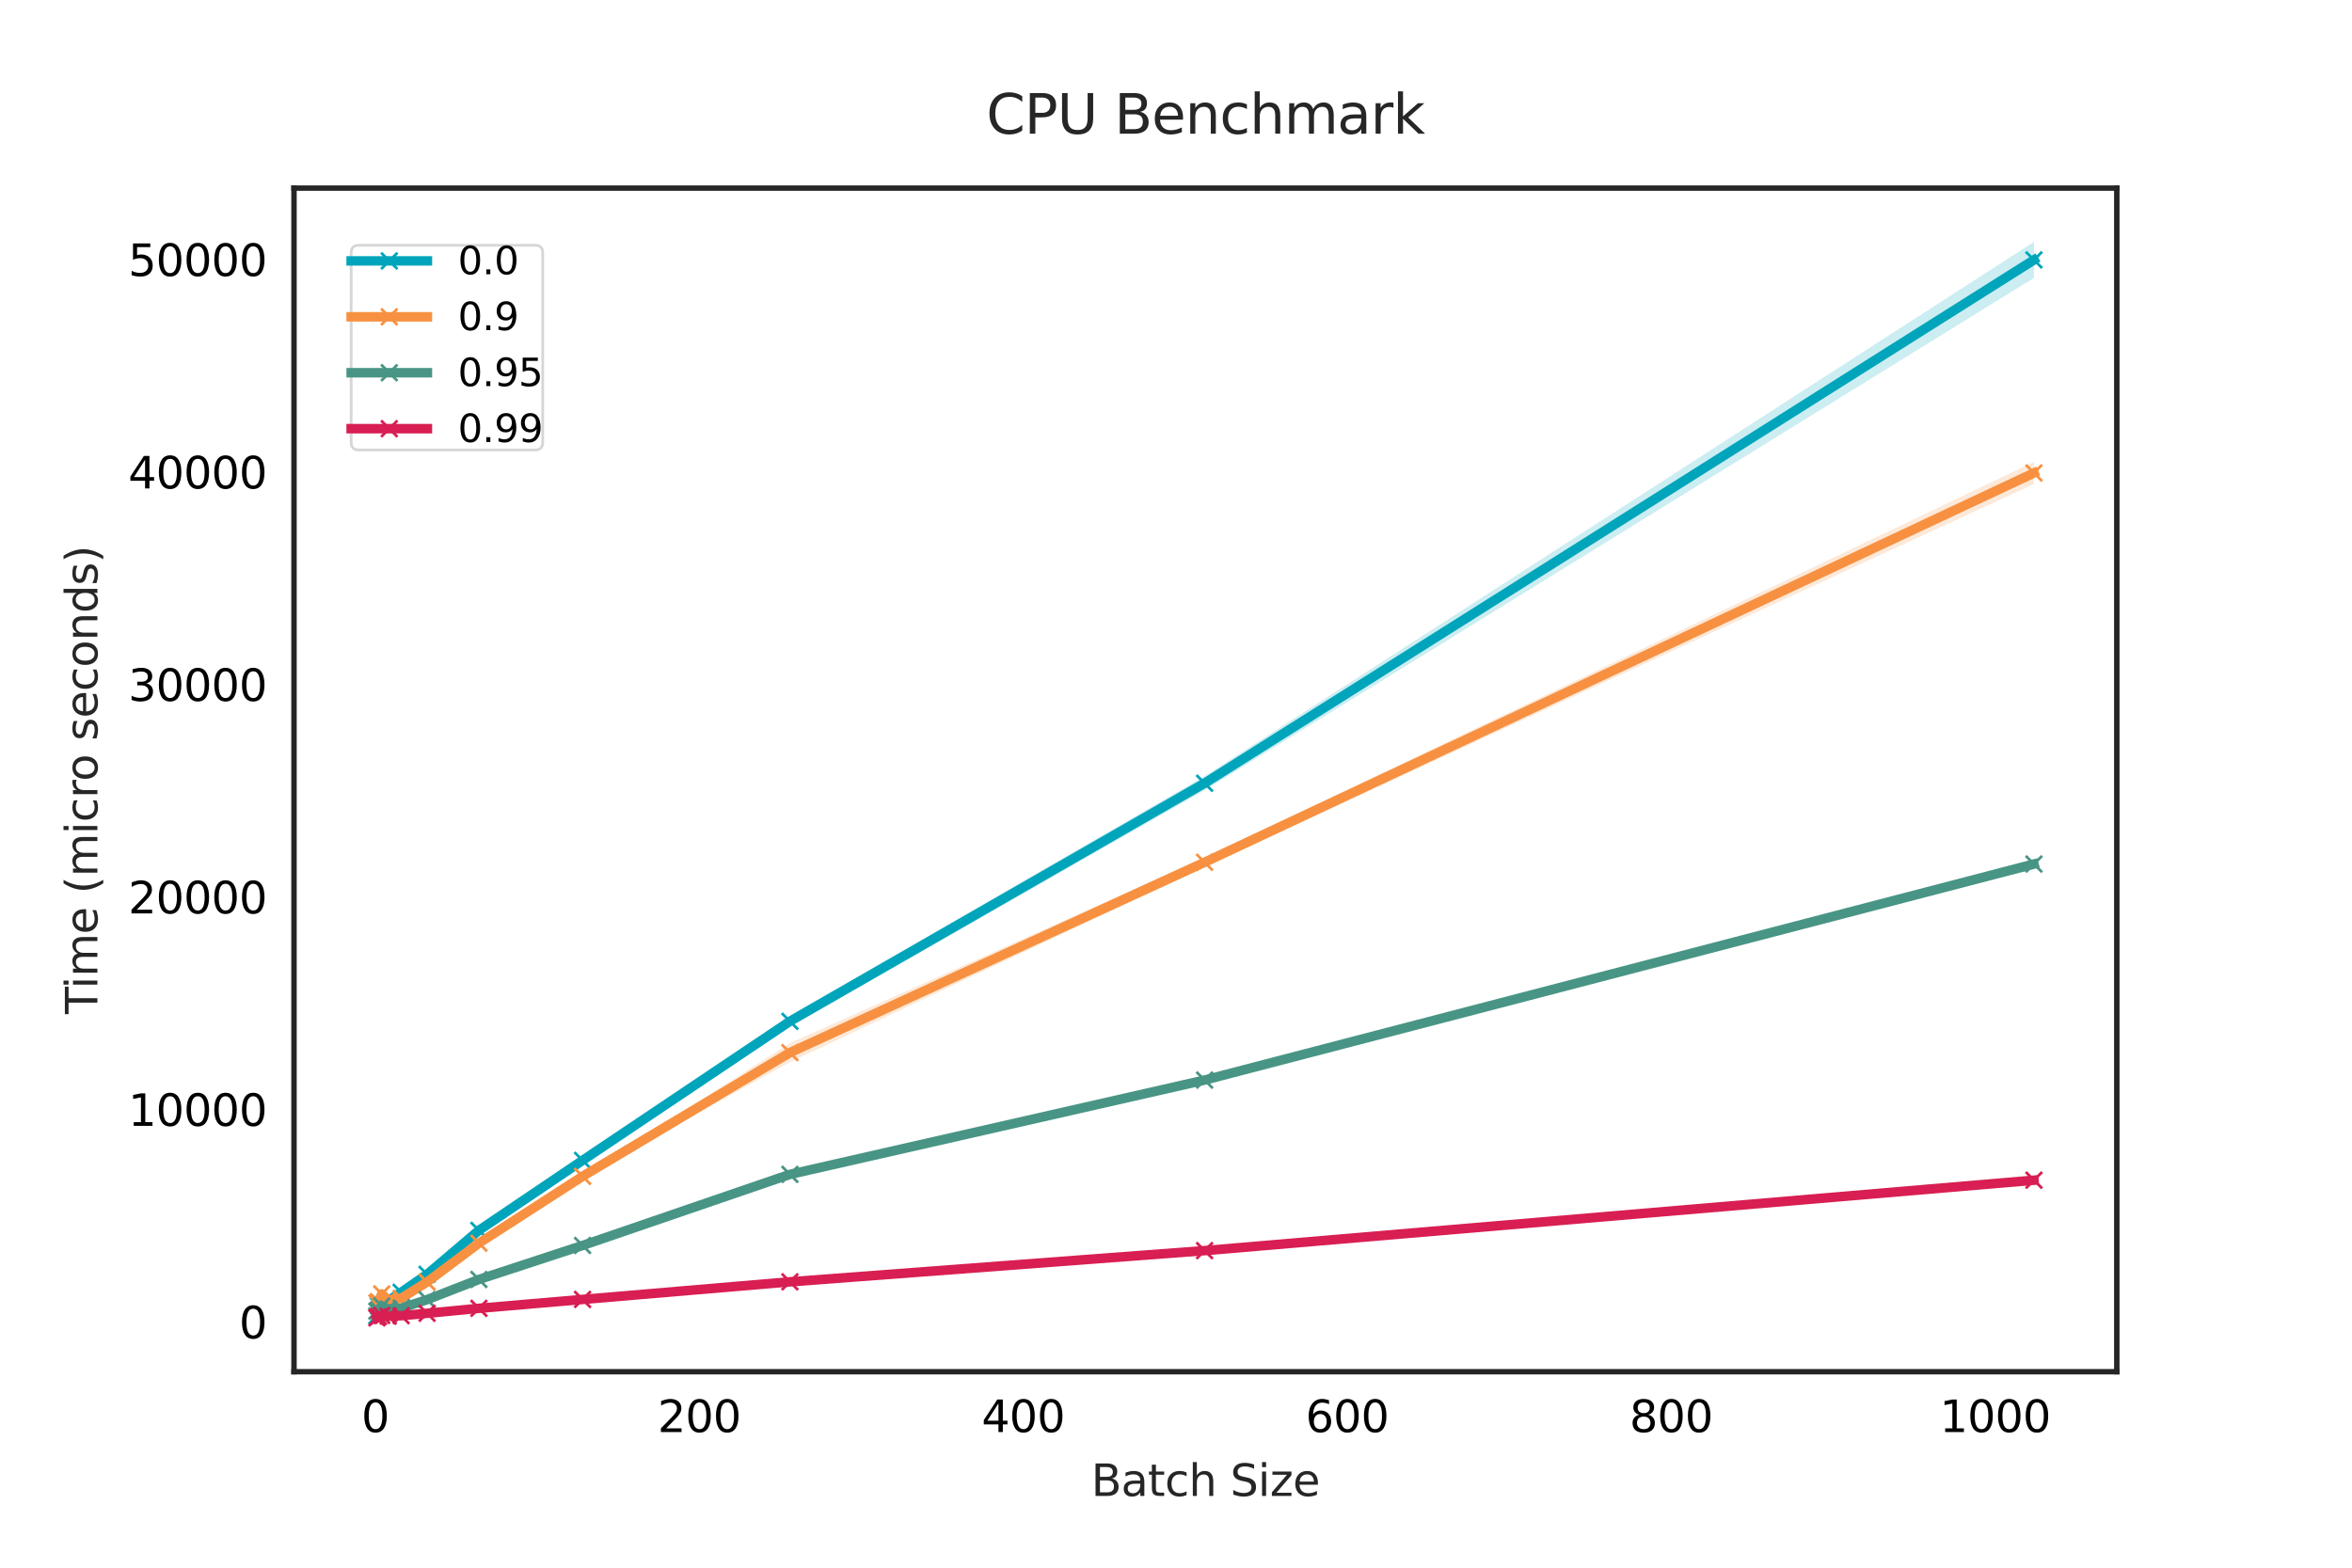 <?xml version="1.0" encoding="utf-8" standalone="no"?>
<!DOCTYPE svg PUBLIC "-//W3C//DTD SVG 1.1//EN"
  "http://www.w3.org/Graphics/SVG/1.1/DTD/svg11.dtd">
<svg xmlns:xlink="http://www.w3.org/1999/xlink" width="864pt" height="576pt" viewBox="0 0 864 576" xmlns="http://www.w3.org/2000/svg" version="1.1">
 <defs>
  <style type="text/css">*{stroke-linejoin: round; stroke-linecap: butt}</style>
 </defs>
 <g id="figure_1">
  <g id="patch_1">
   <path d="M 0 576 
L 864 576 
L 864 0 
L 0 0 
z
" style="fill: #ffffff"/>
  </g>
  <g id="axes_1">
   <g id="patch_2">
    <path d="M 108 504 
L 777.6 504 
L 777.6 69.12 
L 108 69.12 
z
" style="fill: #ffffff"/>
   </g>
   <g id="PolyCollection_1">
    <path d="M 138.436 483.475 
L 138.436 483.434 
L 139.031 479.744 
L 140.221 479.331 
L 142.602 477.836 
L 147.362 474.633 
L 156.883 467.958 
L 175.924 451.618 
L 214.007 426.125 
L 290.172 373.382 
L 442.502 285.185 
L 747.164 88.887 
L 747.164 102.11 
L 747.164 102.11 
L 442.502 290.362 
L 290.172 377.108 
L 214.007 426.572 
L 175.924 452.51 
L 156.883 468.479 
L 147.362 475.01 
L 142.602 477.909 
L 140.221 479.381 
L 139.031 479.827 
L 138.436 483.475 
z
" clip-path="url(#paa953c5713)" style="fill: #00a5bb; fill-opacity: 0.2"/>
   </g>
   <g id="PolyCollection_2">
    <path d="M 138.436 478.754 
L 138.436 478.666 
L 139.031 478.24 
L 140.221 475.265 
L 142.602 477.613 
L 147.362 476.852 
L 156.883 470.845 
L 175.924 456.528 
L 214.007 431.875 
L 290.172 383.247 
L 442.502 315.121 
L 747.164 169.707 
L 747.164 177.84 
L 747.164 177.84 
L 442.502 318.523 
L 290.172 390.256 
L 214.007 432.546 
L 175.924 457.006 
L 156.883 471.249 
L 147.362 477.188 
L 142.602 477.685 
L 140.221 475.55 
L 139.031 478.307 
L 138.436 478.754 
z
" clip-path="url(#paa953c5713)" style="fill: #f79141; fill-opacity: 0.2"/>
   </g>
   <g id="PolyCollection_3">
    <path d="M 138.436 481.795 
L 138.436 481.71 
L 139.031 481.292 
L 140.221 479.777 
L 142.602 480.899 
L 147.362 480.622 
L 156.883 477.478 
L 175.924 469.933 
L 214.007 457.351 
L 290.172 430.318 
L 442.502 396.636 
L 747.164 315.678 
L 747.164 319.26 
L 747.164 319.26 
L 442.502 397.046 
L 290.172 432.665 
L 214.007 457.868 
L 175.924 470.269 
L 156.883 477.553 
L 147.362 480.661 
L 142.602 480.988 
L 140.221 479.895 
L 139.031 481.346 
L 138.436 481.795 
z
" clip-path="url(#paa953c5713)" style="fill: #499585; fill-opacity: 0.2"/>
   </g>
   <g id="PolyCollection_4">
    <path d="M 138.436 484.233 
L 138.436 484.194 
L 139.031 483.729 
L 140.221 483.304 
L 142.602 483.569 
L 147.362 483.375 
L 156.883 482.507 
L 175.924 480.672 
L 214.007 477.419 
L 290.172 470.506 
L 442.502 459.266 
L 747.164 433.127 
L 747.164 434.129 
L 747.164 434.129 
L 442.502 459.742 
L 290.172 471.431 
L 214.007 477.456 
L 175.924 480.745 
L 156.883 482.552 
L 147.362 483.432 
L 142.602 483.611 
L 140.221 483.369 
L 139.031 483.77 
L 138.436 484.233 
z
" clip-path="url(#paa953c5713)" style="fill: #d81e52; fill-opacity: 0.2"/>
   </g>
   <g id="matplotlib.axis_1">
    <g id="xtick_1">
     <g id="line2d_1"/>
     <g id="text_1">
      <!-- 0 -->
      <g transform="translate(132.751 526.158)scale(0.16 -0.16)">
       <defs>
        <path id="DejaVuSans-30" d="M 2034 4250 
Q 1547 4250 1301 3770 
Q 1056 3291 1056 2328 
Q 1056 1369 1301 889 
Q 1547 409 2034 409 
Q 2525 409 2770 889 
Q 3016 1369 3016 2328 
Q 3016 3291 2770 3770 
Q 2525 4250 2034 4250 
z
M 2034 4750 
Q 2819 4750 3233 4129 
Q 3647 3509 3647 2328 
Q 3647 1150 3233 529 
Q 2819 -91 2034 -91 
Q 1250 -91 836 529 
Q 422 1150 422 2328 
Q 422 3509 836 4129 
Q 1250 4750 2034 4750 
z
" transform="scale(0.016)"/>
       </defs>
       <use xlink:href="#DejaVuSans-30"/>
      </g>
     </g>
    </g>
    <g id="xtick_2">
     <g id="line2d_2"/>
     <g id="text_2">
      <!-- 200 -->
      <g transform="translate(241.58 526.158)scale(0.16 -0.16)">
       <defs>
        <path id="DejaVuSans-32" d="M 1228 531 
L 3431 531 
L 3431 0 
L 469 0 
L 469 531 
Q 828 903 1448 1529 
Q 2069 2156 2228 2338 
Q 2531 2678 2651 2914 
Q 2772 3150 2772 3378 
Q 2772 3750 2511 3984 
Q 2250 4219 1831 4219 
Q 1534 4219 1204 4116 
Q 875 4013 500 3803 
L 500 4441 
Q 881 4594 1212 4672 
Q 1544 4750 1819 4750 
Q 2544 4750 2975 4387 
Q 3406 4025 3406 3419 
Q 3406 3131 3298 2873 
Q 3191 2616 2906 2266 
Q 2828 2175 2409 1742 
Q 1991 1309 1228 531 
z
" transform="scale(0.016)"/>
       </defs>
       <use xlink:href="#DejaVuSans-32"/>
       <use xlink:href="#DejaVuSans-30" x="63.623"/>
       <use xlink:href="#DejaVuSans-30" x="127.246"/>
      </g>
     </g>
    </g>
    <g id="xtick_3">
     <g id="line2d_3"/>
     <g id="text_3">
      <!-- 400 -->
      <g transform="translate(360.588 526.158)scale(0.16 -0.16)">
       <defs>
        <path id="DejaVuSans-34" d="M 2419 4116 
L 825 1625 
L 2419 1625 
L 2419 4116 
z
M 2253 4666 
L 3047 4666 
L 3047 1625 
L 3713 1625 
L 3713 1100 
L 3047 1100 
L 3047 0 
L 2419 0 
L 2419 1100 
L 313 1100 
L 313 1709 
L 2253 4666 
z
" transform="scale(0.016)"/>
       </defs>
       <use xlink:href="#DejaVuSans-34"/>
       <use xlink:href="#DejaVuSans-30" x="63.623"/>
       <use xlink:href="#DejaVuSans-30" x="127.246"/>
      </g>
     </g>
    </g>
    <g id="xtick_4">
     <g id="line2d_4"/>
     <g id="text_4">
      <!-- 600 -->
      <g transform="translate(479.596 526.158)scale(0.16 -0.16)">
       <defs>
        <path id="DejaVuSans-36" d="M 2113 2584 
Q 1688 2584 1439 2293 
Q 1191 2003 1191 1497 
Q 1191 994 1439 701 
Q 1688 409 2113 409 
Q 2538 409 2786 701 
Q 3034 994 3034 1497 
Q 3034 2003 2786 2293 
Q 2538 2584 2113 2584 
z
M 3366 4563 
L 3366 3988 
Q 3128 4100 2886 4159 
Q 2644 4219 2406 4219 
Q 1781 4219 1451 3797 
Q 1122 3375 1075 2522 
Q 1259 2794 1537 2939 
Q 1816 3084 2150 3084 
Q 2853 3084 3261 2657 
Q 3669 2231 3669 1497 
Q 3669 778 3244 343 
Q 2819 -91 2113 -91 
Q 1303 -91 875 529 
Q 447 1150 447 2328 
Q 447 3434 972 4092 
Q 1497 4750 2381 4750 
Q 2619 4750 2861 4703 
Q 3103 4656 3366 4563 
z
" transform="scale(0.016)"/>
       </defs>
       <use xlink:href="#DejaVuSans-36"/>
       <use xlink:href="#DejaVuSans-30" x="63.623"/>
       <use xlink:href="#DejaVuSans-30" x="127.246"/>
      </g>
     </g>
    </g>
    <g id="xtick_5">
     <g id="line2d_5"/>
     <g id="text_5">
      <!-- 800 -->
      <g transform="translate(598.604 526.158)scale(0.16 -0.16)">
       <defs>
        <path id="DejaVuSans-38" d="M 2034 2216 
Q 1584 2216 1326 1975 
Q 1069 1734 1069 1313 
Q 1069 891 1326 650 
Q 1584 409 2034 409 
Q 2484 409 2743 651 
Q 3003 894 3003 1313 
Q 3003 1734 2745 1975 
Q 2488 2216 2034 2216 
z
M 1403 2484 
Q 997 2584 770 2862 
Q 544 3141 544 3541 
Q 544 4100 942 4425 
Q 1341 4750 2034 4750 
Q 2731 4750 3128 4425 
Q 3525 4100 3525 3541 
Q 3525 3141 3298 2862 
Q 3072 2584 2669 2484 
Q 3125 2378 3379 2068 
Q 3634 1759 3634 1313 
Q 3634 634 3220 271 
Q 2806 -91 2034 -91 
Q 1263 -91 848 271 
Q 434 634 434 1313 
Q 434 1759 690 2068 
Q 947 2378 1403 2484 
z
M 1172 3481 
Q 1172 3119 1398 2916 
Q 1625 2713 2034 2713 
Q 2441 2713 2670 2916 
Q 2900 3119 2900 3481 
Q 2900 3844 2670 4047 
Q 2441 4250 2034 4250 
Q 1625 4250 1398 4047 
Q 1172 3844 1172 3481 
z
" transform="scale(0.016)"/>
       </defs>
       <use xlink:href="#DejaVuSans-38"/>
       <use xlink:href="#DejaVuSans-30" x="63.623"/>
       <use xlink:href="#DejaVuSans-30" x="127.246"/>
      </g>
     </g>
    </g>
    <g id="xtick_6">
     <g id="line2d_6"/>
     <g id="text_6">
      <!-- 1000 -->
      <g transform="translate(712.523 526.158)scale(0.16 -0.16)">
       <defs>
        <path id="DejaVuSans-31" d="M 794 531 
L 1825 531 
L 1825 4091 
L 703 3866 
L 703 4441 
L 1819 4666 
L 2450 4666 
L 2450 531 
L 3481 531 
L 3481 0 
L 794 0 
L 794 531 
z
" transform="scale(0.016)"/>
       </defs>
       <use xlink:href="#DejaVuSans-31"/>
       <use xlink:href="#DejaVuSans-30" x="63.623"/>
       <use xlink:href="#DejaVuSans-30" x="127.246"/>
       <use xlink:href="#DejaVuSans-30" x="190.869"/>
      </g>
     </g>
    </g>
    <g id="text_7">
     <!-- Batch Size -->
     <g style="fill: #262626" transform="translate(400.839 549.643)scale(0.16 -0.16)">
      <defs>
       <path id="DejaVuSans-42" d="M 1259 2228 
L 1259 519 
L 2272 519 
Q 2781 519 3026 730 
Q 3272 941 3272 1375 
Q 3272 1813 3026 2020 
Q 2781 2228 2272 2228 
L 1259 2228 
z
M 1259 4147 
L 1259 2741 
L 2194 2741 
Q 2656 2741 2882 2914 
Q 3109 3088 3109 3444 
Q 3109 3797 2882 3972 
Q 2656 4147 2194 4147 
L 1259 4147 
z
M 628 4666 
L 2241 4666 
Q 2963 4666 3353 4366 
Q 3744 4066 3744 3513 
Q 3744 3084 3544 2831 
Q 3344 2578 2956 2516 
Q 3422 2416 3680 2098 
Q 3938 1781 3938 1306 
Q 3938 681 3513 340 
Q 3088 0 2303 0 
L 628 0 
L 628 4666 
z
" transform="scale(0.016)"/>
       <path id="DejaVuSans-61" d="M 2194 1759 
Q 1497 1759 1228 1600 
Q 959 1441 959 1056 
Q 959 750 1161 570 
Q 1363 391 1709 391 
Q 2188 391 2477 730 
Q 2766 1069 2766 1631 
L 2766 1759 
L 2194 1759 
z
M 3341 1997 
L 3341 0 
L 2766 0 
L 2766 531 
Q 2569 213 2275 61 
Q 1981 -91 1556 -91 
Q 1019 -91 701 211 
Q 384 513 384 1019 
Q 384 1609 779 1909 
Q 1175 2209 1959 2209 
L 2766 2209 
L 2766 2266 
Q 2766 2663 2505 2880 
Q 2244 3097 1772 3097 
Q 1472 3097 1187 3025 
Q 903 2953 641 2809 
L 641 3341 
Q 956 3463 1253 3523 
Q 1550 3584 1831 3584 
Q 2591 3584 2966 3190 
Q 3341 2797 3341 1997 
z
" transform="scale(0.016)"/>
       <path id="DejaVuSans-74" d="M 1172 4494 
L 1172 3500 
L 2356 3500 
L 2356 3053 
L 1172 3053 
L 1172 1153 
Q 1172 725 1289 603 
Q 1406 481 1766 481 
L 2356 481 
L 2356 0 
L 1766 0 
Q 1100 0 847 248 
Q 594 497 594 1153 
L 594 3053 
L 172 3053 
L 172 3500 
L 594 3500 
L 594 4494 
L 1172 4494 
z
" transform="scale(0.016)"/>
       <path id="DejaVuSans-63" d="M 3122 3366 
L 3122 2828 
Q 2878 2963 2633 3030 
Q 2388 3097 2138 3097 
Q 1578 3097 1268 2742 
Q 959 2388 959 1747 
Q 959 1106 1268 751 
Q 1578 397 2138 397 
Q 2388 397 2633 464 
Q 2878 531 3122 666 
L 3122 134 
Q 2881 22 2623 -34 
Q 2366 -91 2075 -91 
Q 1284 -91 818 406 
Q 353 903 353 1747 
Q 353 2603 823 3093 
Q 1294 3584 2113 3584 
Q 2378 3584 2631 3529 
Q 2884 3475 3122 3366 
z
" transform="scale(0.016)"/>
       <path id="DejaVuSans-68" d="M 3513 2113 
L 3513 0 
L 2938 0 
L 2938 2094 
Q 2938 2591 2744 2837 
Q 2550 3084 2163 3084 
Q 1697 3084 1428 2787 
Q 1159 2491 1159 1978 
L 1159 0 
L 581 0 
L 581 4863 
L 1159 4863 
L 1159 2956 
Q 1366 3272 1645 3428 
Q 1925 3584 2291 3584 
Q 2894 3584 3203 3211 
Q 3513 2838 3513 2113 
z
" transform="scale(0.016)"/>
       <path id="DejaVuSans-20" transform="scale(0.016)"/>
       <path id="DejaVuSans-53" d="M 3425 4513 
L 3425 3897 
Q 3066 4069 2747 4153 
Q 2428 4238 2131 4238 
Q 1616 4238 1336 4038 
Q 1056 3838 1056 3469 
Q 1056 3159 1242 3001 
Q 1428 2844 1947 2747 
L 2328 2669 
Q 3034 2534 3370 2195 
Q 3706 1856 3706 1288 
Q 3706 609 3251 259 
Q 2797 -91 1919 -91 
Q 1588 -91 1214 -16 
Q 841 59 441 206 
L 441 856 
Q 825 641 1194 531 
Q 1563 422 1919 422 
Q 2459 422 2753 634 
Q 3047 847 3047 1241 
Q 3047 1584 2836 1778 
Q 2625 1972 2144 2069 
L 1759 2144 
Q 1053 2284 737 2584 
Q 422 2884 422 3419 
Q 422 4038 858 4394 
Q 1294 4750 2059 4750 
Q 2388 4750 2728 4690 
Q 3069 4631 3425 4513 
z
" transform="scale(0.016)"/>
       <path id="DejaVuSans-69" d="M 603 3500 
L 1178 3500 
L 1178 0 
L 603 0 
L 603 3500 
z
M 603 4863 
L 1178 4863 
L 1178 4134 
L 603 4134 
L 603 4863 
z
" transform="scale(0.016)"/>
       <path id="DejaVuSans-7a" d="M 353 3500 
L 3084 3500 
L 3084 2975 
L 922 459 
L 3084 459 
L 3084 0 
L 275 0 
L 275 525 
L 2438 3041 
L 353 3041 
L 353 3500 
z
" transform="scale(0.016)"/>
       <path id="DejaVuSans-65" d="M 3597 1894 
L 3597 1613 
L 953 1613 
Q 991 1019 1311 708 
Q 1631 397 2203 397 
Q 2534 397 2845 478 
Q 3156 559 3463 722 
L 3463 178 
Q 3153 47 2828 -22 
Q 2503 -91 2169 -91 
Q 1331 -91 842 396 
Q 353 884 353 1716 
Q 353 2575 817 3079 
Q 1281 3584 2069 3584 
Q 2775 3584 3186 3129 
Q 3597 2675 3597 1894 
z
M 3022 2063 
Q 3016 2534 2758 2815 
Q 2500 3097 2075 3097 
Q 1594 3097 1305 2825 
Q 1016 2553 972 2059 
L 3022 2063 
z
" transform="scale(0.016)"/>
      </defs>
      <use xlink:href="#DejaVuSans-42"/>
      <use xlink:href="#DejaVuSans-61" x="68.604"/>
      <use xlink:href="#DejaVuSans-74" x="129.883"/>
      <use xlink:href="#DejaVuSans-63" x="169.092"/>
      <use xlink:href="#DejaVuSans-68" x="224.072"/>
      <use xlink:href="#DejaVuSans-20" x="287.451"/>
      <use xlink:href="#DejaVuSans-53" x="319.238"/>
      <use xlink:href="#DejaVuSans-69" x="382.715"/>
      <use xlink:href="#DejaVuSans-7a" x="410.498"/>
      <use xlink:href="#DejaVuSans-65" x="462.988"/>
     </g>
    </g>
   </g>
   <g id="matplotlib.axis_2">
    <g id="ytick_1">
     <g id="line2d_7"/>
     <g id="text_8">
      <!-- 0 -->
      <g transform="translate(87.82 491.731)scale(0.16 -0.16)">
       <use xlink:href="#DejaVuSans-30"/>
      </g>
     </g>
    </g>
    <g id="ytick_2">
     <g id="line2d_8"/>
     <g id="text_9">
      <!-- 10000 -->
      <g transform="translate(47.1 413.663)scale(0.16 -0.16)">
       <use xlink:href="#DejaVuSans-31"/>
       <use xlink:href="#DejaVuSans-30" x="63.623"/>
       <use xlink:href="#DejaVuSans-30" x="127.246"/>
       <use xlink:href="#DejaVuSans-30" x="190.869"/>
       <use xlink:href="#DejaVuSans-30" x="254.492"/>
      </g>
     </g>
    </g>
    <g id="ytick_3">
     <g id="line2d_9"/>
     <g id="text_10">
      <!-- 20000 -->
      <g transform="translate(47.1 335.595)scale(0.16 -0.16)">
       <use xlink:href="#DejaVuSans-32"/>
       <use xlink:href="#DejaVuSans-30" x="63.623"/>
       <use xlink:href="#DejaVuSans-30" x="127.246"/>
       <use xlink:href="#DejaVuSans-30" x="190.869"/>
       <use xlink:href="#DejaVuSans-30" x="254.492"/>
      </g>
     </g>
    </g>
    <g id="ytick_4">
     <g id="line2d_10"/>
     <g id="text_11">
      <!-- 30000 -->
      <g transform="translate(47.1 257.527)scale(0.16 -0.16)">
       <defs>
        <path id="DejaVuSans-33" d="M 2597 2516 
Q 3050 2419 3304 2112 
Q 3559 1806 3559 1356 
Q 3559 666 3084 287 
Q 2609 -91 1734 -91 
Q 1441 -91 1130 -33 
Q 819 25 488 141 
L 488 750 
Q 750 597 1062 519 
Q 1375 441 1716 441 
Q 2309 441 2620 675 
Q 2931 909 2931 1356 
Q 2931 1769 2642 2001 
Q 2353 2234 1838 2234 
L 1294 2234 
L 1294 2753 
L 1863 2753 
Q 2328 2753 2575 2939 
Q 2822 3125 2822 3475 
Q 2822 3834 2567 4026 
Q 2313 4219 1838 4219 
Q 1578 4219 1281 4162 
Q 984 4106 628 3988 
L 628 4550 
Q 988 4650 1302 4700 
Q 1616 4750 1894 4750 
Q 2613 4750 3031 4423 
Q 3450 4097 3450 3541 
Q 3450 3153 3228 2886 
Q 3006 2619 2597 2516 
z
" transform="scale(0.016)"/>
       </defs>
       <use xlink:href="#DejaVuSans-33"/>
       <use xlink:href="#DejaVuSans-30" x="63.623"/>
       <use xlink:href="#DejaVuSans-30" x="127.246"/>
       <use xlink:href="#DejaVuSans-30" x="190.869"/>
       <use xlink:href="#DejaVuSans-30" x="254.492"/>
      </g>
     </g>
    </g>
    <g id="ytick_5">
     <g id="line2d_11"/>
     <g id="text_12">
      <!-- 40000 -->
      <g transform="translate(47.1 179.459)scale(0.16 -0.16)">
       <use xlink:href="#DejaVuSans-34"/>
       <use xlink:href="#DejaVuSans-30" x="63.623"/>
       <use xlink:href="#DejaVuSans-30" x="127.246"/>
       <use xlink:href="#DejaVuSans-30" x="190.869"/>
       <use xlink:href="#DejaVuSans-30" x="254.492"/>
      </g>
     </g>
    </g>
    <g id="ytick_6">
     <g id="line2d_12"/>
     <g id="text_13">
      <!-- 50000 -->
      <g transform="translate(47.1 101.391)scale(0.16 -0.16)">
       <defs>
        <path id="DejaVuSans-35" d="M 691 4666 
L 3169 4666 
L 3169 4134 
L 1269 4134 
L 1269 2991 
Q 1406 3038 1543 3061 
Q 1681 3084 1819 3084 
Q 2600 3084 3056 2656 
Q 3513 2228 3513 1497 
Q 3513 744 3044 326 
Q 2575 -91 1722 -91 
Q 1428 -91 1123 -41 
Q 819 9 494 109 
L 494 744 
Q 775 591 1075 516 
Q 1375 441 1709 441 
Q 2250 441 2565 725 
Q 2881 1009 2881 1497 
Q 2881 1984 2565 2268 
Q 2250 2553 1709 2553 
Q 1456 2553 1204 2497 
Q 953 2441 691 2322 
L 691 4666 
z
" transform="scale(0.016)"/>
       </defs>
       <use xlink:href="#DejaVuSans-35"/>
       <use xlink:href="#DejaVuSans-30" x="63.623"/>
       <use xlink:href="#DejaVuSans-30" x="127.246"/>
       <use xlink:href="#DejaVuSans-30" x="190.869"/>
       <use xlink:href="#DejaVuSans-30" x="254.492"/>
      </g>
     </g>
    </g>
    <g id="text_14">
     <!-- Time (micro seconds) -->
     <g style="fill: #262626" transform="translate(35.773 372.579)rotate(-90)scale(0.16 -0.16)">
      <defs>
       <path id="DejaVuSans-54" d="M -19 4666 
L 3928 4666 
L 3928 4134 
L 2272 4134 
L 2272 0 
L 1638 0 
L 1638 4134 
L -19 4134 
L -19 4666 
z
" transform="scale(0.016)"/>
       <path id="DejaVuSans-6d" d="M 3328 2828 
Q 3544 3216 3844 3400 
Q 4144 3584 4550 3584 
Q 5097 3584 5394 3201 
Q 5691 2819 5691 2113 
L 5691 0 
L 5113 0 
L 5113 2094 
Q 5113 2597 4934 2840 
Q 4756 3084 4391 3084 
Q 3944 3084 3684 2787 
Q 3425 2491 3425 1978 
L 3425 0 
L 2847 0 
L 2847 2094 
Q 2847 2600 2669 2842 
Q 2491 3084 2119 3084 
Q 1678 3084 1418 2786 
Q 1159 2488 1159 1978 
L 1159 0 
L 581 0 
L 581 3500 
L 1159 3500 
L 1159 2956 
Q 1356 3278 1631 3431 
Q 1906 3584 2284 3584 
Q 2666 3584 2933 3390 
Q 3200 3197 3328 2828 
z
" transform="scale(0.016)"/>
       <path id="DejaVuSans-28" d="M 1984 4856 
Q 1566 4138 1362 3434 
Q 1159 2731 1159 2009 
Q 1159 1288 1364 580 
Q 1569 -128 1984 -844 
L 1484 -844 
Q 1016 -109 783 600 
Q 550 1309 550 2009 
Q 550 2706 781 3412 
Q 1013 4119 1484 4856 
L 1984 4856 
z
" transform="scale(0.016)"/>
       <path id="DejaVuSans-72" d="M 2631 2963 
Q 2534 3019 2420 3045 
Q 2306 3072 2169 3072 
Q 1681 3072 1420 2755 
Q 1159 2438 1159 1844 
L 1159 0 
L 581 0 
L 581 3500 
L 1159 3500 
L 1159 2956 
Q 1341 3275 1631 3429 
Q 1922 3584 2338 3584 
Q 2397 3584 2469 3576 
Q 2541 3569 2628 3553 
L 2631 2963 
z
" transform="scale(0.016)"/>
       <path id="DejaVuSans-6f" d="M 1959 3097 
Q 1497 3097 1228 2736 
Q 959 2375 959 1747 
Q 959 1119 1226 758 
Q 1494 397 1959 397 
Q 2419 397 2687 759 
Q 2956 1122 2956 1747 
Q 2956 2369 2687 2733 
Q 2419 3097 1959 3097 
z
M 1959 3584 
Q 2709 3584 3137 3096 
Q 3566 2609 3566 1747 
Q 3566 888 3137 398 
Q 2709 -91 1959 -91 
Q 1206 -91 779 398 
Q 353 888 353 1747 
Q 353 2609 779 3096 
Q 1206 3584 1959 3584 
z
" transform="scale(0.016)"/>
       <path id="DejaVuSans-73" d="M 2834 3397 
L 2834 2853 
Q 2591 2978 2328 3040 
Q 2066 3103 1784 3103 
Q 1356 3103 1142 2972 
Q 928 2841 928 2578 
Q 928 2378 1081 2264 
Q 1234 2150 1697 2047 
L 1894 2003 
Q 2506 1872 2764 1633 
Q 3022 1394 3022 966 
Q 3022 478 2636 193 
Q 2250 -91 1575 -91 
Q 1294 -91 989 -36 
Q 684 19 347 128 
L 347 722 
Q 666 556 975 473 
Q 1284 391 1588 391 
Q 1994 391 2212 530 
Q 2431 669 2431 922 
Q 2431 1156 2273 1281 
Q 2116 1406 1581 1522 
L 1381 1569 
Q 847 1681 609 1914 
Q 372 2147 372 2553 
Q 372 3047 722 3315 
Q 1072 3584 1716 3584 
Q 2034 3584 2315 3537 
Q 2597 3491 2834 3397 
z
" transform="scale(0.016)"/>
       <path id="DejaVuSans-6e" d="M 3513 2113 
L 3513 0 
L 2938 0 
L 2938 2094 
Q 2938 2591 2744 2837 
Q 2550 3084 2163 3084 
Q 1697 3084 1428 2787 
Q 1159 2491 1159 1978 
L 1159 0 
L 581 0 
L 581 3500 
L 1159 3500 
L 1159 2956 
Q 1366 3272 1645 3428 
Q 1925 3584 2291 3584 
Q 2894 3584 3203 3211 
Q 3513 2838 3513 2113 
z
" transform="scale(0.016)"/>
       <path id="DejaVuSans-64" d="M 2906 2969 
L 2906 4863 
L 3481 4863 
L 3481 0 
L 2906 0 
L 2906 525 
Q 2725 213 2448 61 
Q 2172 -91 1784 -91 
Q 1150 -91 751 415 
Q 353 922 353 1747 
Q 353 2572 751 3078 
Q 1150 3584 1784 3584 
Q 2172 3584 2448 3432 
Q 2725 3281 2906 2969 
z
M 947 1747 
Q 947 1113 1208 752 
Q 1469 391 1925 391 
Q 2381 391 2643 752 
Q 2906 1113 2906 1747 
Q 2906 2381 2643 2742 
Q 2381 3103 1925 3103 
Q 1469 3103 1208 2742 
Q 947 2381 947 1747 
z
" transform="scale(0.016)"/>
       <path id="DejaVuSans-29" d="M 513 4856 
L 1013 4856 
Q 1481 4119 1714 3412 
Q 1947 2706 1947 2009 
Q 1947 1309 1714 600 
Q 1481 -109 1013 -844 
L 513 -844 
Q 928 -128 1133 580 
Q 1338 1288 1338 2009 
Q 1338 2731 1133 3434 
Q 928 4138 513 4856 
z
" transform="scale(0.016)"/>
      </defs>
      <use xlink:href="#DejaVuSans-54"/>
      <use xlink:href="#DejaVuSans-69" x="57.959"/>
      <use xlink:href="#DejaVuSans-6d" x="85.742"/>
      <use xlink:href="#DejaVuSans-65" x="183.154"/>
      <use xlink:href="#DejaVuSans-20" x="244.678"/>
      <use xlink:href="#DejaVuSans-28" x="276.465"/>
      <use xlink:href="#DejaVuSans-6d" x="315.479"/>
      <use xlink:href="#DejaVuSans-69" x="412.891"/>
      <use xlink:href="#DejaVuSans-63" x="440.674"/>
      <use xlink:href="#DejaVuSans-72" x="495.654"/>
      <use xlink:href="#DejaVuSans-6f" x="534.518"/>
      <use xlink:href="#DejaVuSans-20" x="595.699"/>
      <use xlink:href="#DejaVuSans-73" x="627.486"/>
      <use xlink:href="#DejaVuSans-65" x="679.586"/>
      <use xlink:href="#DejaVuSans-63" x="741.109"/>
      <use xlink:href="#DejaVuSans-6f" x="796.09"/>
      <use xlink:href="#DejaVuSans-6e" x="857.271"/>
      <use xlink:href="#DejaVuSans-64" x="920.65"/>
      <use xlink:href="#DejaVuSans-73" x="984.127"/>
      <use xlink:href="#DejaVuSans-29" x="1036.227"/>
     </g>
    </g>
   </g>
   <g id="line2d_13">
    <path d="M 138.436 483.455 
L 139.031 479.785 
L 140.221 479.356 
L 142.602 477.872 
L 147.362 474.821 
L 156.883 468.219 
L 175.924 452.064 
L 214.007 426.349 
L 290.172 375.245 
L 442.502 287.773 
L 747.164 95.499 
" clip-path="url(#paa953c5713)" style="fill: none; stroke: #00a5bb; stroke-width: 3.5; stroke-linecap: square"/>
    <defs>
     <path id="mf4770e6496" d="M -3 3 
L 3 -3 
M -3 -3 
L 3 3 
" style="stroke: #00a5bb"/>
    </defs>
    <g clip-path="url(#paa953c5713)">
     <use xlink:href="#mf4770e6496" x="138.436" y="483.455" style="fill: #00a5bb; stroke: #00a5bb"/>
     <use xlink:href="#mf4770e6496" x="139.031" y="479.785" style="fill: #00a5bb; stroke: #00a5bb"/>
     <use xlink:href="#mf4770e6496" x="140.221" y="479.356" style="fill: #00a5bb; stroke: #00a5bb"/>
     <use xlink:href="#mf4770e6496" x="142.602" y="477.872" style="fill: #00a5bb; stroke: #00a5bb"/>
     <use xlink:href="#mf4770e6496" x="147.362" y="474.821" style="fill: #00a5bb; stroke: #00a5bb"/>
     <use xlink:href="#mf4770e6496" x="156.883" y="468.219" style="fill: #00a5bb; stroke: #00a5bb"/>
     <use xlink:href="#mf4770e6496" x="175.924" y="452.064" style="fill: #00a5bb; stroke: #00a5bb"/>
     <use xlink:href="#mf4770e6496" x="214.007" y="426.349" style="fill: #00a5bb; stroke: #00a5bb"/>
     <use xlink:href="#mf4770e6496" x="290.172" y="375.245" style="fill: #00a5bb; stroke: #00a5bb"/>
     <use xlink:href="#mf4770e6496" x="442.502" y="287.773" style="fill: #00a5bb; stroke: #00a5bb"/>
     <use xlink:href="#mf4770e6496" x="747.164" y="95.499" style="fill: #00a5bb; stroke: #00a5bb"/>
    </g>
   </g>
   <g id="line2d_14">
    <path d="M 138.436 478.71 
L 139.031 478.273 
L 140.221 475.408 
L 142.602 477.649 
L 147.362 477.02 
L 156.883 471.047 
L 175.924 456.767 
L 214.007 432.21 
L 290.172 386.751 
L 442.502 316.822 
L 747.164 173.774 
" clip-path="url(#paa953c5713)" style="fill: none; stroke: #f79141; stroke-width: 3.5; stroke-linecap: square"/>
    <defs>
     <path id="maa72bc05a7" d="M -3 3 
L 3 -3 
M -3 -3 
L 3 3 
" style="stroke: #f79141"/>
    </defs>
    <g clip-path="url(#paa953c5713)">
     <use xlink:href="#maa72bc05a7" x="138.436" y="478.71" style="fill: #f79141; stroke: #f79141"/>
     <use xlink:href="#maa72bc05a7" x="139.031" y="478.273" style="fill: #f79141; stroke: #f79141"/>
     <use xlink:href="#maa72bc05a7" x="140.221" y="475.408" style="fill: #f79141; stroke: #f79141"/>
     <use xlink:href="#maa72bc05a7" x="142.602" y="477.649" style="fill: #f79141; stroke: #f79141"/>
     <use xlink:href="#maa72bc05a7" x="147.362" y="477.02" style="fill: #f79141; stroke: #f79141"/>
     <use xlink:href="#maa72bc05a7" x="156.883" y="471.047" style="fill: #f79141; stroke: #f79141"/>
     <use xlink:href="#maa72bc05a7" x="175.924" y="456.767" style="fill: #f79141; stroke: #f79141"/>
     <use xlink:href="#maa72bc05a7" x="214.007" y="432.21" style="fill: #f79141; stroke: #f79141"/>
     <use xlink:href="#maa72bc05a7" x="290.172" y="386.751" style="fill: #f79141; stroke: #f79141"/>
     <use xlink:href="#maa72bc05a7" x="442.502" y="316.822" style="fill: #f79141; stroke: #f79141"/>
     <use xlink:href="#maa72bc05a7" x="747.164" y="173.774" style="fill: #f79141; stroke: #f79141"/>
    </g>
   </g>
   <g id="line2d_15">
    <path d="M 138.436 481.753 
L 139.031 481.319 
L 140.221 479.836 
L 142.602 480.943 
L 147.362 480.642 
L 156.883 477.515 
L 175.924 470.101 
L 214.007 457.609 
L 290.172 431.492 
L 442.502 396.841 
L 747.164 317.469 
" clip-path="url(#paa953c5713)" style="fill: none; stroke: #499585; stroke-width: 3.5; stroke-linecap: square"/>
    <defs>
     <path id="me32c4934ee" d="M -3 3 
L 3 -3 
M -3 -3 
L 3 3 
" style="stroke: #499585"/>
    </defs>
    <g clip-path="url(#paa953c5713)">
     <use xlink:href="#me32c4934ee" x="138.436" y="481.753" style="fill: #499585; stroke: #499585"/>
     <use xlink:href="#me32c4934ee" x="139.031" y="481.319" style="fill: #499585; stroke: #499585"/>
     <use xlink:href="#me32c4934ee" x="140.221" y="479.836" style="fill: #499585; stroke: #499585"/>
     <use xlink:href="#me32c4934ee" x="142.602" y="480.943" style="fill: #499585; stroke: #499585"/>
     <use xlink:href="#me32c4934ee" x="147.362" y="480.642" style="fill: #499585; stroke: #499585"/>
     <use xlink:href="#me32c4934ee" x="156.883" y="477.515" style="fill: #499585; stroke: #499585"/>
     <use xlink:href="#me32c4934ee" x="175.924" y="470.101" style="fill: #499585; stroke: #499585"/>
     <use xlink:href="#me32c4934ee" x="214.007" y="457.609" style="fill: #499585; stroke: #499585"/>
     <use xlink:href="#me32c4934ee" x="290.172" y="431.492" style="fill: #499585; stroke: #499585"/>
     <use xlink:href="#me32c4934ee" x="442.502" y="396.841" style="fill: #499585; stroke: #499585"/>
     <use xlink:href="#me32c4934ee" x="747.164" y="317.469" style="fill: #499585; stroke: #499585"/>
    </g>
   </g>
   <g id="line2d_16">
    <path d="M 138.436 484.213 
L 139.031 483.749 
L 140.221 483.336 
L 142.602 483.59 
L 147.362 483.404 
L 156.883 482.529 
L 175.924 480.709 
L 214.007 477.438 
L 290.172 470.968 
L 442.502 459.504 
L 747.164 433.628 
" clip-path="url(#paa953c5713)" style="fill: none; stroke: #d81e52; stroke-width: 3.5; stroke-linecap: square"/>
    <defs>
     <path id="mea3fbf80f6" d="M -3 3 
L 3 -3 
M -3 -3 
L 3 3 
" style="stroke: #d81e52"/>
    </defs>
    <g clip-path="url(#paa953c5713)">
     <use xlink:href="#mea3fbf80f6" x="138.436" y="484.213" style="fill: #d81e52; stroke: #d81e52"/>
     <use xlink:href="#mea3fbf80f6" x="139.031" y="483.749" style="fill: #d81e52; stroke: #d81e52"/>
     <use xlink:href="#mea3fbf80f6" x="140.221" y="483.336" style="fill: #d81e52; stroke: #d81e52"/>
     <use xlink:href="#mea3fbf80f6" x="142.602" y="483.59" style="fill: #d81e52; stroke: #d81e52"/>
     <use xlink:href="#mea3fbf80f6" x="147.362" y="483.404" style="fill: #d81e52; stroke: #d81e52"/>
     <use xlink:href="#mea3fbf80f6" x="156.883" y="482.529" style="fill: #d81e52; stroke: #d81e52"/>
     <use xlink:href="#mea3fbf80f6" x="175.924" y="480.709" style="fill: #d81e52; stroke: #d81e52"/>
     <use xlink:href="#mea3fbf80f6" x="214.007" y="477.438" style="fill: #d81e52; stroke: #d81e52"/>
     <use xlink:href="#mea3fbf80f6" x="290.172" y="470.968" style="fill: #d81e52; stroke: #d81e52"/>
     <use xlink:href="#mea3fbf80f6" x="442.502" y="459.504" style="fill: #d81e52; stroke: #d81e52"/>
     <use xlink:href="#mea3fbf80f6" x="747.164" y="433.628" style="fill: #d81e52; stroke: #d81e52"/>
    </g>
   </g>
   <g id="patch_3">
    <path d="M 108 504 
L 108 69.12 
" style="fill: none; stroke: #262626; stroke-width: 2; stroke-linejoin: miter; stroke-linecap: square"/>
   </g>
   <g id="patch_4">
    <path d="M 777.6 504 
L 777.6 69.12 
" style="fill: none; stroke: #262626; stroke-width: 2; stroke-linejoin: miter; stroke-linecap: square"/>
   </g>
   <g id="patch_5">
    <path d="M 108 504 
L 777.6 504 
" style="fill: none; stroke: #262626; stroke-width: 2; stroke-linejoin: miter; stroke-linecap: square"/>
   </g>
   <g id="patch_6">
    <path d="M 108 69.12 
L 777.6 69.12 
" style="fill: none; stroke: #262626; stroke-width: 2; stroke-linejoin: miter; stroke-linecap: square"/>
   </g>
   <g id="text_15">
    <!-- CPU Benchmark -->
    <g style="fill: #262626" transform="translate(362.333 49.12)scale(0.2 -0.2)">
     <defs>
      <path id="DejaVuSans-43" d="M 4122 4306 
L 4122 3641 
Q 3803 3938 3442 4084 
Q 3081 4231 2675 4231 
Q 1875 4231 1450 3742 
Q 1025 3253 1025 2328 
Q 1025 1406 1450 917 
Q 1875 428 2675 428 
Q 3081 428 3442 575 
Q 3803 722 4122 1019 
L 4122 359 
Q 3791 134 3420 21 
Q 3050 -91 2638 -91 
Q 1578 -91 968 557 
Q 359 1206 359 2328 
Q 359 3453 968 4101 
Q 1578 4750 2638 4750 
Q 3056 4750 3426 4639 
Q 3797 4528 4122 4306 
z
" transform="scale(0.016)"/>
      <path id="DejaVuSans-50" d="M 1259 4147 
L 1259 2394 
L 2053 2394 
Q 2494 2394 2734 2622 
Q 2975 2850 2975 3272 
Q 2975 3691 2734 3919 
Q 2494 4147 2053 4147 
L 1259 4147 
z
M 628 4666 
L 2053 4666 
Q 2838 4666 3239 4311 
Q 3641 3956 3641 3272 
Q 3641 2581 3239 2228 
Q 2838 1875 2053 1875 
L 1259 1875 
L 1259 0 
L 628 0 
L 628 4666 
z
" transform="scale(0.016)"/>
      <path id="DejaVuSans-55" d="M 556 4666 
L 1191 4666 
L 1191 1831 
Q 1191 1081 1462 751 
Q 1734 422 2344 422 
Q 2950 422 3222 751 
Q 3494 1081 3494 1831 
L 3494 4666 
L 4128 4666 
L 4128 1753 
Q 4128 841 3676 375 
Q 3225 -91 2344 -91 
Q 1459 -91 1007 375 
Q 556 841 556 1753 
L 556 4666 
z
" transform="scale(0.016)"/>
      <path id="DejaVuSans-6b" d="M 581 4863 
L 1159 4863 
L 1159 1991 
L 2875 3500 
L 3609 3500 
L 1753 1863 
L 3688 0 
L 2938 0 
L 1159 1709 
L 1159 0 
L 581 0 
L 581 4863 
z
" transform="scale(0.016)"/>
     </defs>
     <use xlink:href="#DejaVuSans-43"/>
     <use xlink:href="#DejaVuSans-50" x="69.824"/>
     <use xlink:href="#DejaVuSans-55" x="130.127"/>
     <use xlink:href="#DejaVuSans-20" x="203.32"/>
     <use xlink:href="#DejaVuSans-42" x="235.107"/>
     <use xlink:href="#DejaVuSans-65" x="303.711"/>
     <use xlink:href="#DejaVuSans-6e" x="365.234"/>
     <use xlink:href="#DejaVuSans-63" x="428.613"/>
     <use xlink:href="#DejaVuSans-68" x="483.594"/>
     <use xlink:href="#DejaVuSans-6d" x="546.973"/>
     <use xlink:href="#DejaVuSans-61" x="644.385"/>
     <use xlink:href="#DejaVuSans-72" x="705.664"/>
     <use xlink:href="#DejaVuSans-6b" x="746.777"/>
    </g>
   </g>
   <g id="legend_1">
    <g id="patch_7">
     <path d="M 131.8 165.317 
L 196.572 165.317 
Q 199.372 165.317 199.372 162.518 
L 199.372 92.92 
Q 199.372 90.12 196.572 90.12 
L 131.8 90.12 
Q 129 90.12 129 92.92 
L 129 162.518 
Q 129 165.317 131.8 165.317 
z
" style="fill: #ffffff; opacity: 0.8; stroke: #cccccc; stroke-linejoin: miter"/>
    </g>
    <g id="line2d_17">
     <path d="M 129 95.858 
L 143 95.858 
L 157 95.858 
" style="fill: none; stroke: #00a5bb; stroke-width: 3.5; stroke-linecap: square"/>
     <g>
      <use xlink:href="#mf4770e6496" x="143" y="95.858" style="fill: #00a5bb; stroke: #00a5bb"/>
     </g>
    </g>
    <g id="text_16">
     <!-- 0.0 -->
     <g transform="translate(168.2 100.758)scale(0.14 -0.14)">
      <defs>
       <path id="DejaVuSans-2e" d="M 684 794 
L 1344 794 
L 1344 0 
L 684 0 
L 684 794 
z
" transform="scale(0.016)"/>
      </defs>
      <use xlink:href="#DejaVuSans-30"/>
      <use xlink:href="#DejaVuSans-2e" x="63.623"/>
      <use xlink:href="#DejaVuSans-30" x="95.41"/>
     </g>
    </g>
    <g id="line2d_18">
     <path d="M 129 116.407 
L 143 116.407 
L 157 116.407 
" style="fill: none; stroke: #f79141; stroke-width: 3.5; stroke-linecap: square"/>
     <g>
      <use xlink:href="#maa72bc05a7" x="143" y="116.407" style="fill: #f79141; stroke: #f79141"/>
     </g>
    </g>
    <g id="text_17">
     <!-- 0.9 -->
     <g transform="translate(168.2 121.307)scale(0.14 -0.14)">
      <defs>
       <path id="DejaVuSans-39" d="M 703 97 
L 703 672 
Q 941 559 1184 500 
Q 1428 441 1663 441 
Q 2288 441 2617 861 
Q 2947 1281 2994 2138 
Q 2813 1869 2534 1725 
Q 2256 1581 1919 1581 
Q 1219 1581 811 2004 
Q 403 2428 403 3163 
Q 403 3881 828 4315 
Q 1253 4750 1959 4750 
Q 2769 4750 3195 4129 
Q 3622 3509 3622 2328 
Q 3622 1225 3098 567 
Q 2575 -91 1691 -91 
Q 1453 -91 1209 -44 
Q 966 3 703 97 
z
M 1959 2075 
Q 2384 2075 2632 2365 
Q 2881 2656 2881 3163 
Q 2881 3666 2632 3958 
Q 2384 4250 1959 4250 
Q 1534 4250 1286 3958 
Q 1038 3666 1038 3163 
Q 1038 2656 1286 2365 
Q 1534 2075 1959 2075 
z
" transform="scale(0.016)"/>
      </defs>
      <use xlink:href="#DejaVuSans-30"/>
      <use xlink:href="#DejaVuSans-2e" x="63.623"/>
      <use xlink:href="#DejaVuSans-39" x="95.41"/>
     </g>
    </g>
    <g id="line2d_19">
     <path d="M 129 136.957 
L 143 136.957 
L 157 136.957 
" style="fill: none; stroke: #499585; stroke-width: 3.5; stroke-linecap: square"/>
     <g>
      <use xlink:href="#me32c4934ee" x="143" y="136.957" style="fill: #499585; stroke: #499585"/>
     </g>
    </g>
    <g id="text_18">
     <!-- 0.95 -->
     <g transform="translate(168.2 141.857)scale(0.14 -0.14)">
      <use xlink:href="#DejaVuSans-30"/>
      <use xlink:href="#DejaVuSans-2e" x="63.623"/>
      <use xlink:href="#DejaVuSans-39" x="95.41"/>
      <use xlink:href="#DejaVuSans-35" x="159.033"/>
     </g>
    </g>
    <g id="line2d_20">
     <path d="M 129 157.506 
L 143 157.506 
L 157 157.506 
" style="fill: none; stroke: #d81e52; stroke-width: 3.5; stroke-linecap: square"/>
     <g>
      <use xlink:href="#mea3fbf80f6" x="143" y="157.506" style="fill: #d81e52; stroke: #d81e52"/>
     </g>
    </g>
    <g id="text_19">
     <!-- 0.99 -->
     <g transform="translate(168.2 162.406)scale(0.14 -0.14)">
      <use xlink:href="#DejaVuSans-30"/>
      <use xlink:href="#DejaVuSans-2e" x="63.623"/>
      <use xlink:href="#DejaVuSans-39" x="95.41"/>
      <use xlink:href="#DejaVuSans-39" x="159.033"/>
     </g>
    </g>
   </g>
  </g>
 </g>
 <defs>
  <clipPath id="paa953c5713">
   <rect x="108" y="69.12" width="669.6" height="434.88"/>
  </clipPath>
 </defs>
</svg>
